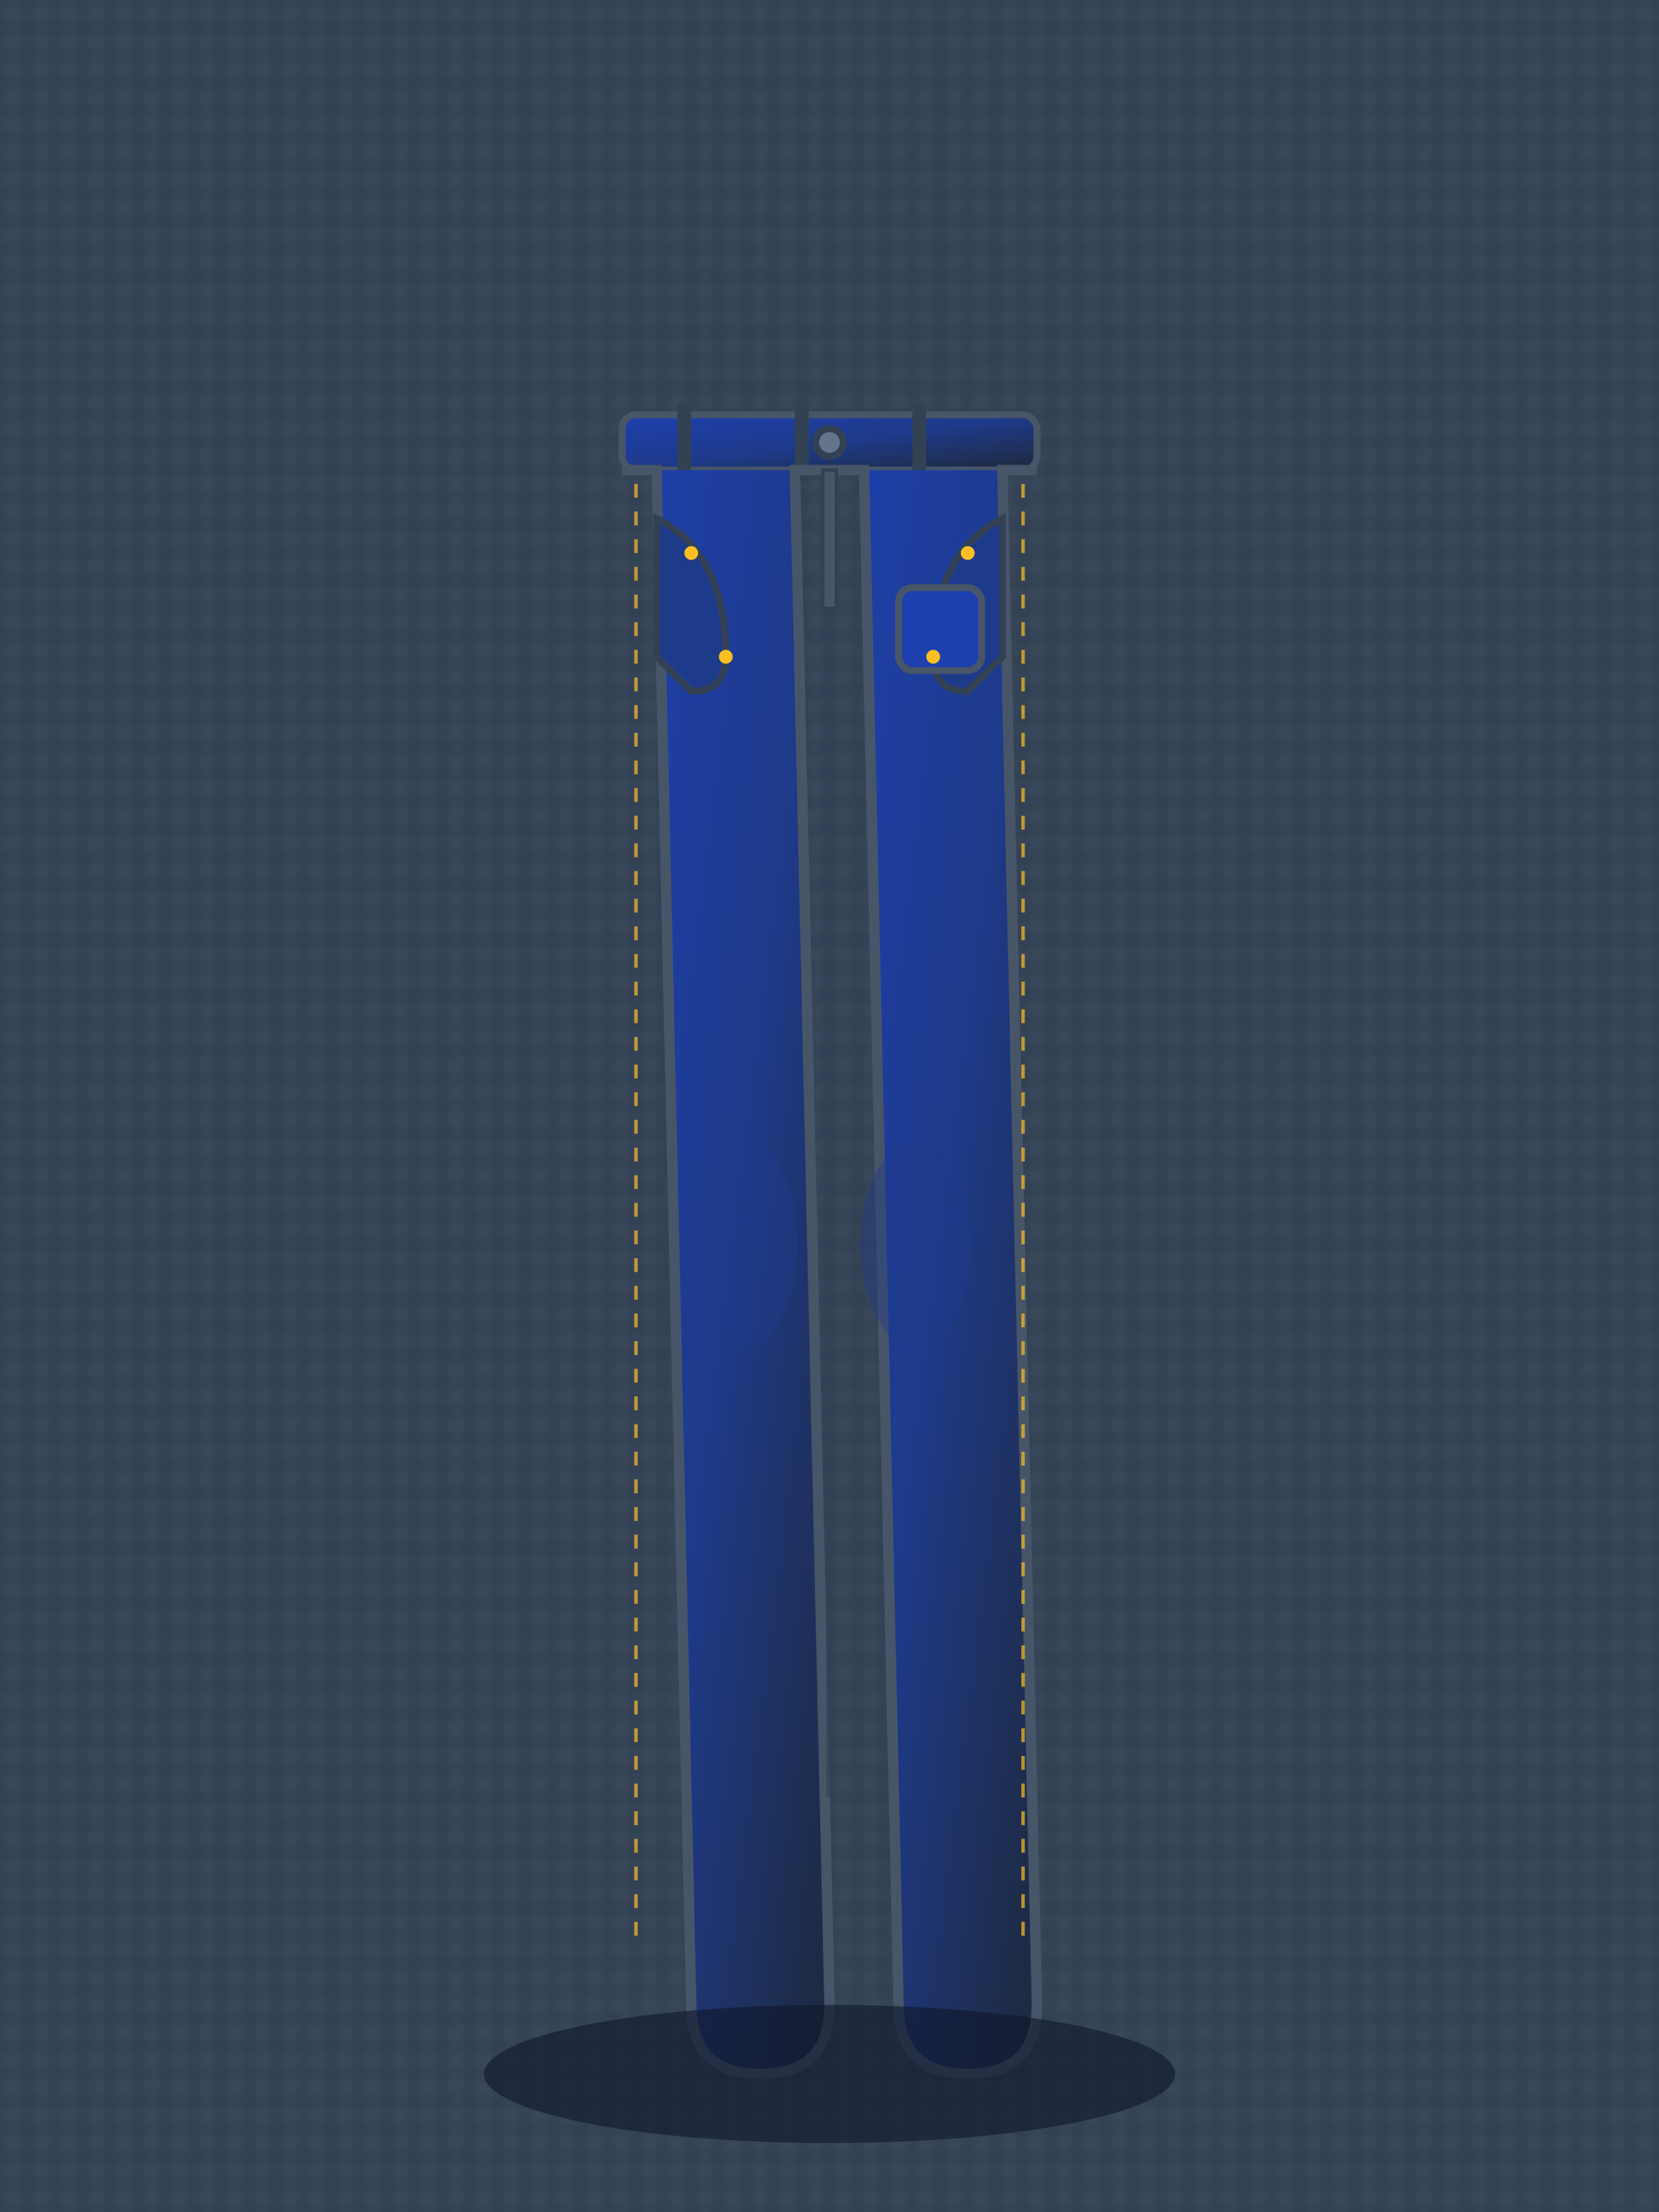 <svg viewBox="0 0 240 320" fill="none" xmlns="http://www.w3.org/2000/svg">
  <!-- Background -->
  <rect width="240" height="320" fill="#1e293b" rx="12"/>
  
  <!-- Subtle background pattern -->
  <defs>
    <pattern id="denim-texture" patternUnits="userSpaceOnUse" width="4" height="4">
      <rect width="4" height="4" fill="#334155"/>
      <path d="M0,2 L2,0 L4,2 L2,4 Z" fill="#475569" opacity="0.3"/>
    </pattern>
    <linearGradient id="denim-gradient" x1="0%" y1="0%" x2="100%" y2="100%">
      <stop offset="0%" style="stop-color:#1e40af;stop-opacity:1" />
      <stop offset="50%" style="stop-color:#1e3a8a;stop-opacity:1" />
      <stop offset="100%" style="stop-color:#1e293b;stop-opacity:1" />
    </linearGradient>
  </defs>
  <rect width="240" height="320" fill="url(#denim-texture)"/>
  
  <!-- Jeans -->
  <g transform="translate(80, 40)">
    <!-- Waistband -->
    <rect x="10" y="20" width="60" height="8" fill="url(#denim-gradient)" stroke="#475569" stroke-width="1" rx="2"/>
    
    <!-- Belt loops -->
    <rect x="18" y="18" width="2" height="12" fill="#334155" rx="1"/>
    <rect x="35" y="18" width="2" height="12" fill="#334155" rx="1"/>
    <rect x="52" y="18" width="2" height="12" fill="#334155" rx="1"/>
    
    <!-- Left leg -->
    <path d="M10 28 L15 28 L20 250 Q20 260 30 260 Q40 260 40 250 L35 28 L40 28" 
          fill="url(#denim-gradient)" stroke="#475569" stroke-width="1.5"/>
    
    <!-- Right leg -->
    <path d="M40 28 L45 28 L50 250 Q50 260 60 260 Q70 260 70 250 L65 28 L70 28" 
          fill="url(#denim-gradient)" stroke="#475569" stroke-width="1.5"/>
    
    <!-- Inseam -->
    <path d="M40 28 L40 220" stroke="#334155" stroke-width="1" opacity="0.6"/>
    
    <!-- Front pockets -->
    <path d="M15 35 Q25 40 25 55 Q25 60 20 60 L15 55 Z" 
          fill="#1e3a8a" stroke="#334155" stroke-width="1"/>
    <path d="M65 35 Q55 40 55 55 Q55 60 60 60 L65 55 Z" 
          fill="#1e3a8a" stroke="#334155" stroke-width="1"/>
    
    <!-- Back pocket (visible) -->
    <rect x="50" y="45" width="12" height="12" fill="#1e40af" stroke="#475569" stroke-width="1" rx="2"/>
    
    <!-- Stitching details -->
    <path d="M12 30 L12 240" stroke="#fbbf24" stroke-width="0.5" stroke-dasharray="2,2" opacity="0.7"/>
    <path d="M68 30 L68 240" stroke="#fbbf24" stroke-width="0.5" stroke-dasharray="2,2" opacity="0.7"/>
    
    <!-- Knee area shading -->
    <ellipse cx="27.5" cy="140" rx="8" ry="15" fill="#1e3a8a" opacity="0.4"/>
    <ellipse cx="52.5" cy="140" rx="8" ry="15" fill="#1e3a8a" opacity="0.4"/>
    
    <!-- Button and zipper -->
    <circle cx="40" cy="24" r="2" fill="#64748b" stroke="#334155" stroke-width="1"/>
    <rect x="39" y="28" width="2" height="20" fill="#475569" stroke="#334155" stroke-width="0.5"/>
    
    <!-- Rivets -->
    <circle cx="20" cy="40" r="1" fill="#fbbf24"/>
    <circle cx="60" cy="40" r="1" fill="#fbbf24"/>
    <circle cx="25" cy="55" r="1" fill="#fbbf24"/>
    <circle cx="55" cy="55" r="1" fill="#fbbf24"/>
  </g>
  
  <!-- Shadow -->
  <ellipse cx="120" cy="300" rx="50" ry="10" fill="#0f172a" opacity="0.6"/>
</svg>
